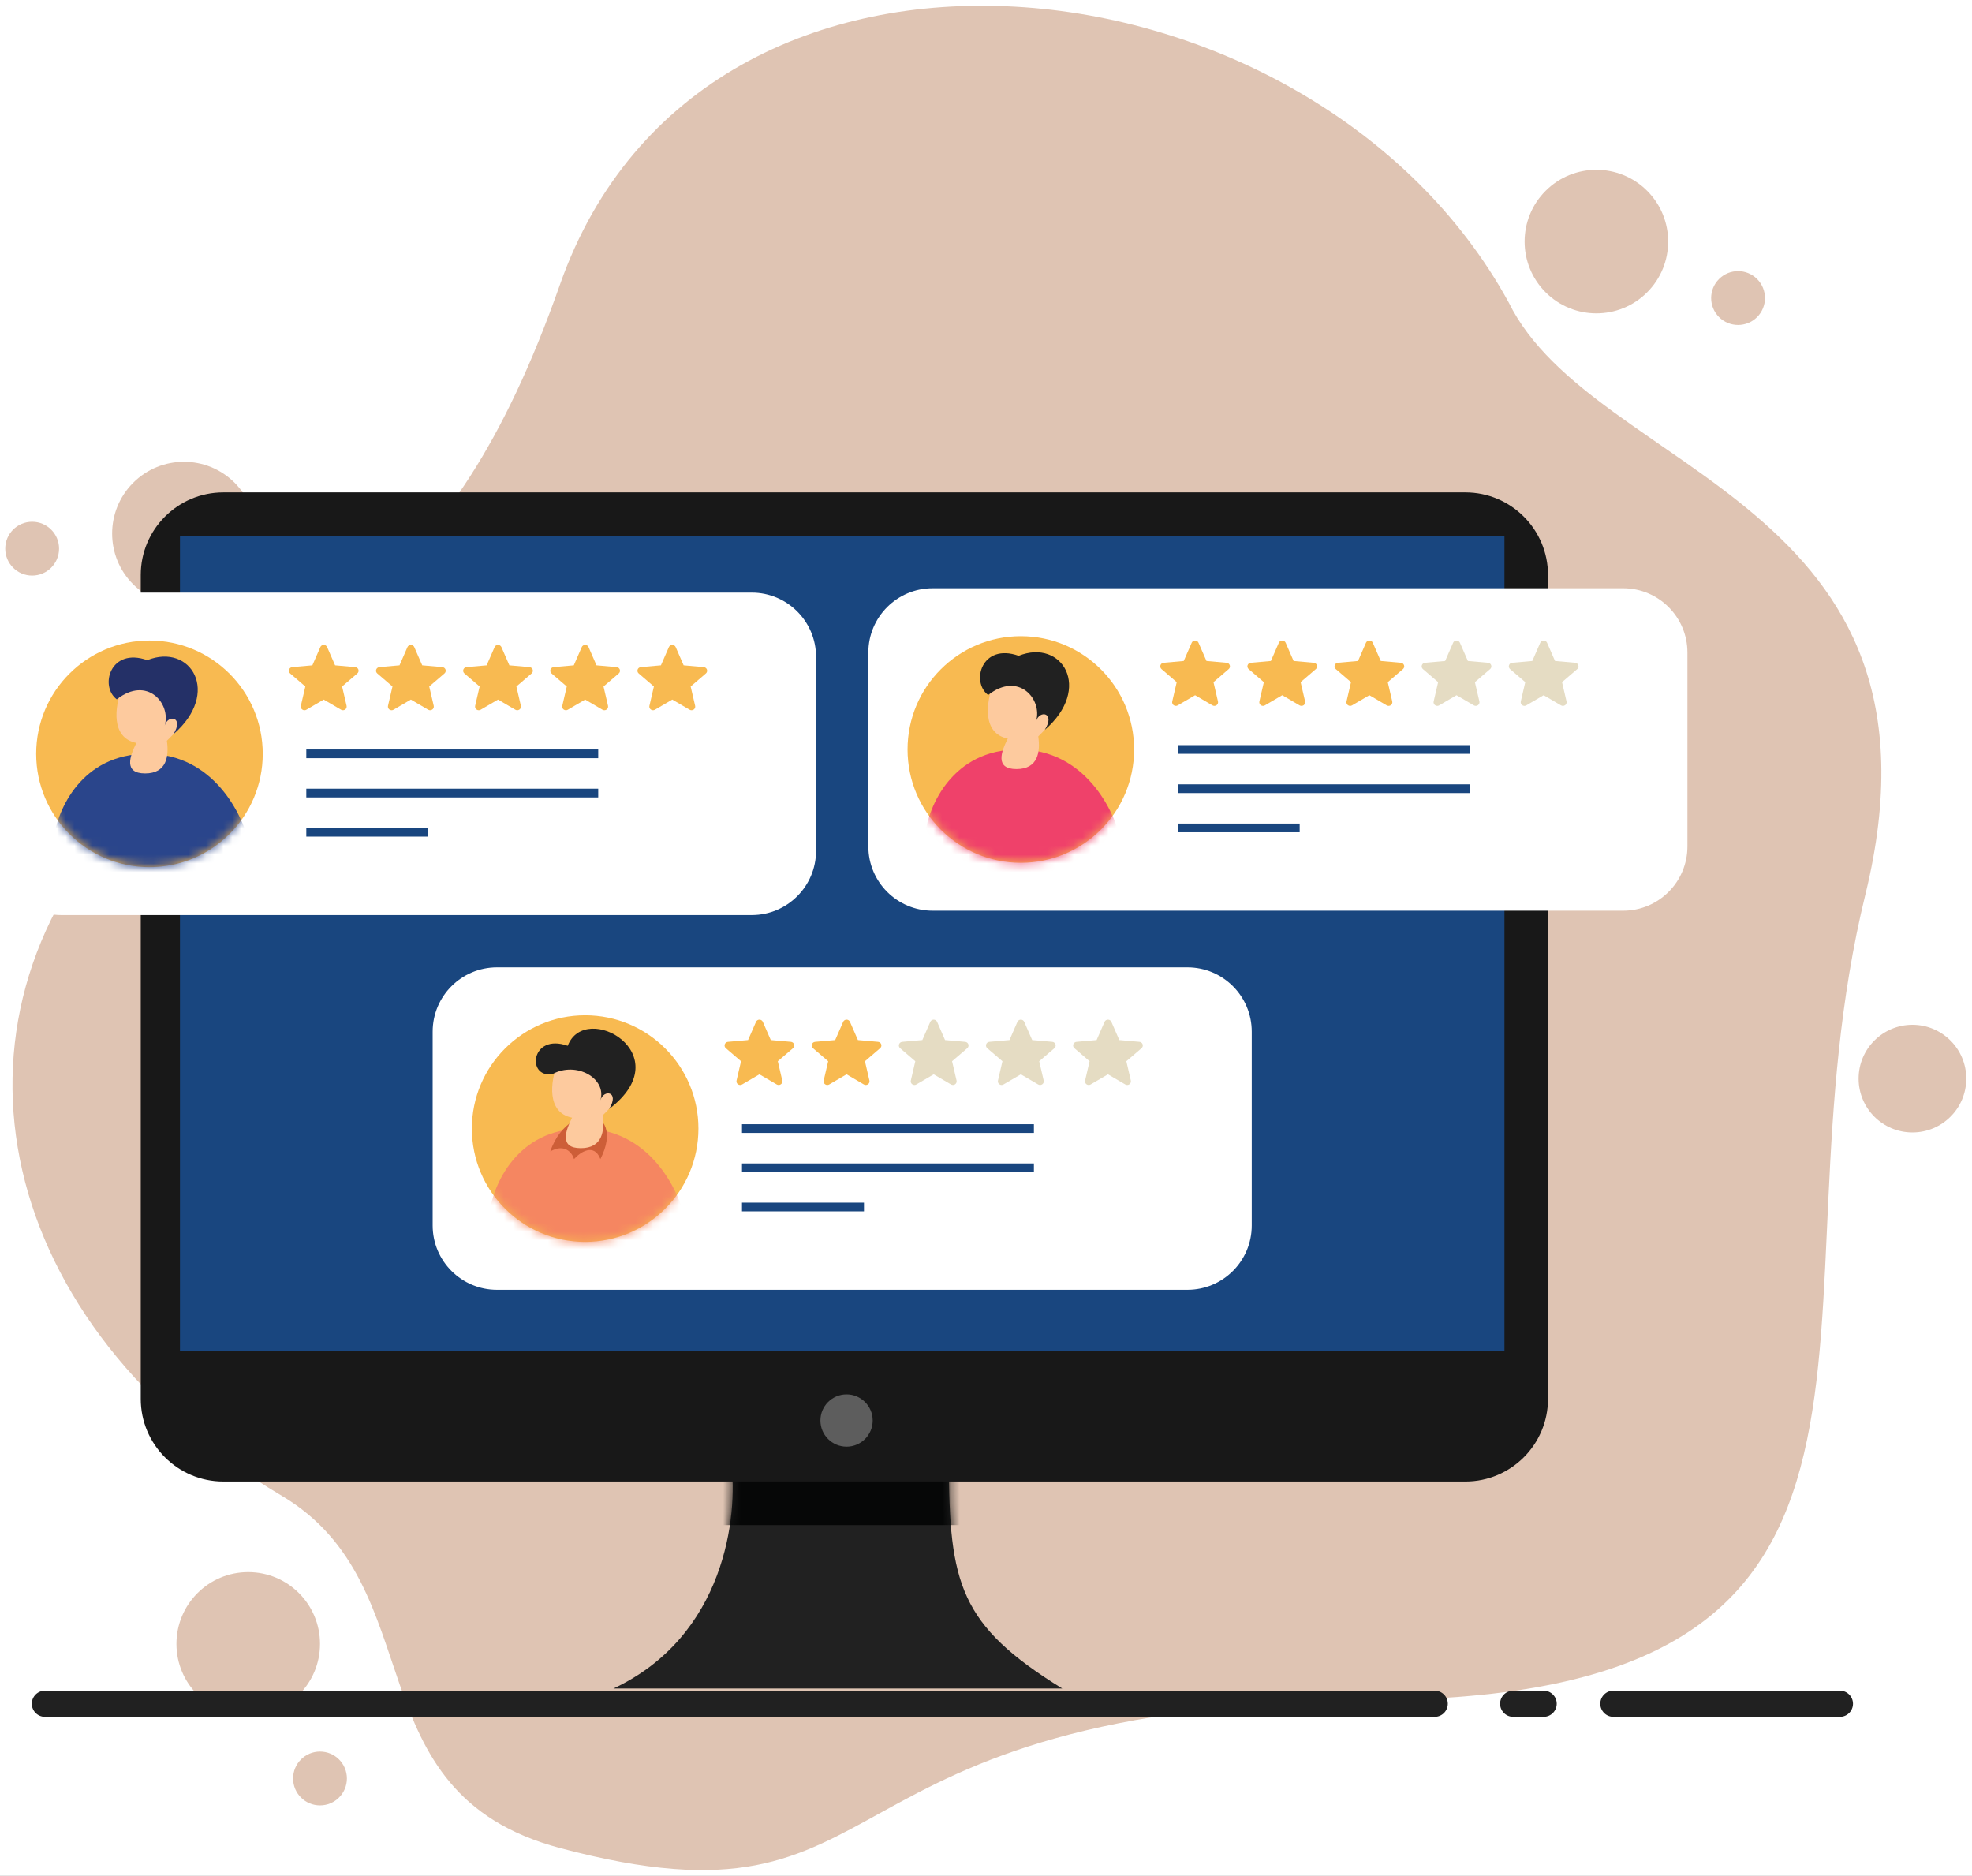 <svg xmlns="http://www.w3.org/2000/svg" width="225" height="214" viewBox="0 0 225 214" fill="none">
<rect width="225" height="214" fill="#707070"/>
<g id="Feedback Page">
<rect width="393" height="745" transform="translate(-84 -70)" fill="white"/>
<g id="download (40) 1">
<g id="Cyrcle Ch.Cl">
<path id="Vector" d="M63.892 32.461C50.79 69.721 35.998 69.312 13.991 93.111C-8.017 116.911 -0.596 151.202 32.16 170.651C49.561 180.983 40.093 204.5 63.892 210.828C104.326 221.58 90.762 194.45 157.554 193.939C224.346 193.427 201.058 150.178 212.83 102.068C223.85 57.028 181.865 54.213 172.141 34.508C149.877 -6.181 80.27 -14.114 63.892 32.461Z" fill="#DFC4B3"/>
<path id="Vector_2" d="M28.321 195.729C32.844 195.729 36.511 192.063 36.511 187.54C36.511 183.018 32.844 179.351 28.321 179.351C23.799 179.351 20.132 183.018 20.132 187.54C20.132 192.063 23.799 195.729 28.321 195.729Z" fill="#DFC4B3"/>
<path id="Vector_3" d="M36.511 205.966C38.206 205.966 39.581 204.591 39.581 202.895C39.581 201.199 38.206 199.824 36.511 199.824C34.815 199.824 33.44 201.199 33.44 202.895C33.44 204.591 34.815 205.966 36.511 205.966Z" fill="#DFC4B3"/>
<path id="Vector_4" d="M26.775 66.66C29.973 63.462 29.973 58.277 26.774 55.079C23.576 51.881 18.391 51.881 15.193 55.08C11.995 58.278 11.995 63.463 15.194 66.661C18.392 69.859 23.577 69.858 26.775 66.66Z" fill="#DFC4B3"/>
<path id="Vector_5" d="M3.669 65.664C5.365 65.664 6.739 64.289 6.739 62.593C6.739 60.897 5.365 59.523 3.669 59.523C1.973 59.523 0.598 60.897 0.598 62.593C0.598 64.289 1.973 65.664 3.669 65.664Z" fill="#DFC4B3"/>
<path id="Vector_6" d="M187.934 33.35C191.132 30.151 191.132 24.966 187.934 21.768C184.736 18.57 179.551 18.571 176.353 21.769C173.155 24.967 173.155 30.152 176.353 33.35C179.551 36.548 184.736 36.548 187.934 33.35Z" fill="#DFC4B3"/>
<path id="Vector_7" d="M200.48 36.174C201.679 34.975 201.679 33.031 200.48 31.831C199.28 30.632 197.336 30.632 196.137 31.832C194.938 33.031 194.938 34.975 196.137 36.174C197.336 37.373 199.281 37.373 200.48 36.174Z" fill="#DFC4B3"/>
<path id="Vector_8" d="M218.204 129.194C221.596 129.194 224.346 126.444 224.346 123.052C224.346 119.66 221.596 116.91 218.204 116.91C214.812 116.91 212.062 119.66 212.062 123.052C212.062 126.444 214.812 129.194 218.204 129.194Z" fill="#DFC4B3"/>
</g>
<path id="Vector_9" d="M5.122 192.877H163.699C164.523 192.877 165.19 193.545 165.19 194.369C165.19 195.192 164.523 195.86 163.699 195.86H5.122C4.299 195.86 3.631 195.192 3.631 194.369C3.631 193.545 4.299 192.877 5.122 192.877ZM172.647 192.877H176.127C176.951 192.877 177.618 193.545 177.618 194.369C177.618 195.192 176.951 195.86 176.127 195.86H172.647C171.824 195.86 171.156 195.192 171.156 194.369C171.156 193.545 171.824 192.877 172.647 192.877ZM184.08 192.877H209.93C210.754 192.877 211.421 193.545 211.421 194.369C211.421 195.192 210.754 195.86 209.93 195.86H184.08C183.257 195.86 182.589 195.192 182.589 194.369C182.589 193.545 183.257 192.877 184.08 192.877ZM69.995 192.629C82.721 186.664 84.245 172.91 83.417 166.78H108.272C108.272 180.699 109.515 185.421 121.197 192.629H69.995Z" fill="#212121"/>
<g id="Mask group">
<mask id="mask0_23_5" style="mask-type:luminance" maskUnits="userSpaceOnUse" x="69" y="166" width="53" height="27">
<g id="Group">
<path id="Vector_10" d="M69.995 192.629C82.72 186.664 84.245 172.91 83.417 166.78H108.272C108.272 180.699 109.515 185.421 121.197 192.629H69.995Z" fill="#4B7ABE"/>
</g>
</mask>
<g mask="url(#mask0_23_5)">
<g id="Group_2">
<path id="Vector_11" d="M82.174 168.022H109.515V173.988H82.174V168.022Z" fill="#060707"/>
</g>
</g>
</g>
<path id="Vector_12" d="M25.491 56.174H167.192C172.401 56.174 176.624 60.397 176.624 65.606V159.584C176.624 164.794 172.401 169.016 167.192 169.016H25.491C20.282 169.016 16.059 164.794 16.059 159.584V65.606C16.059 60.397 20.282 56.174 25.491 56.174Z" fill="#181818"/>
<path id="Vector_13" d="M20.533 61.145H171.653V154.103H20.533V61.145Z" fill="#19467F"/>
<path id="Vector_14" opacity="0.3" d="M96.59 165.04C98.237 165.04 99.572 163.705 99.572 162.057C99.572 160.41 98.237 159.075 96.59 159.075C94.942 159.075 93.607 160.41 93.607 162.057C93.607 163.705 94.942 165.04 96.59 165.04Z" fill="white"/>
<path id="Vector_15" d="M6.99 67.607H85.774C89.826 67.607 93.11 70.892 93.11 74.943V97.057C93.11 101.109 89.826 104.393 85.774 104.393H6.99C2.939 104.393 -0.346 101.109 -0.346 97.057V74.943C-0.346 70.892 2.939 67.607 6.99 67.607Z" fill="white"/>
<path id="Vector_16" d="M40.893 76.389C40.841 76.232 40.698 76.121 40.529 76.106L38.233 75.902L37.326 73.823C37.259 73.671 37.106 73.573 36.937 73.573C36.767 73.573 36.614 73.671 36.548 73.823L35.64 75.902L33.344 76.106C33.176 76.121 33.033 76.232 32.98 76.389C32.928 76.547 32.976 76.72 33.103 76.829L34.839 78.318L34.327 80.523C34.289 80.685 34.354 80.853 34.492 80.95C34.564 81.001 34.651 81.029 34.739 81.029C34.814 81.029 34.889 81.01 34.956 80.97L36.936 79.812L38.916 80.97C38.987 81.012 39.069 81.032 39.151 81.028C39.234 81.025 39.313 80.998 39.381 80.95C39.518 80.853 39.583 80.685 39.545 80.523L39.033 78.318L40.769 76.829C40.897 76.72 40.946 76.548 40.893 76.389ZM50.836 76.389C50.783 76.232 50.641 76.121 50.472 76.106L48.176 75.902L47.268 73.823C47.201 73.671 47.049 73.573 46.879 73.573C46.709 73.573 46.557 73.671 46.49 73.823L45.583 75.902L43.286 76.106C43.118 76.121 42.976 76.232 42.923 76.389C42.87 76.547 42.919 76.72 43.046 76.829L44.781 78.318L44.269 80.523C44.232 80.685 44.296 80.853 44.434 80.95C44.508 81.003 44.595 81.029 44.682 81.029C44.757 81.029 44.832 81.01 44.899 80.97L46.878 79.812L48.858 80.97C48.929 81.012 49.011 81.032 49.093 81.029C49.176 81.025 49.255 80.998 49.323 80.95C49.46 80.853 49.525 80.685 49.487 80.523L48.975 78.318L50.711 76.829C50.839 76.72 50.888 76.548 50.836 76.389ZM60.777 76.389C60.725 76.232 60.582 76.121 60.414 76.106L58.118 75.902L57.211 73.823C57.144 73.671 56.991 73.573 56.821 73.573C56.652 73.573 56.499 73.671 56.432 73.823L55.525 75.902L53.229 76.106C53.06 76.121 52.918 76.232 52.866 76.389C52.813 76.547 52.861 76.72 52.989 76.829L54.724 78.318L54.213 80.523C54.175 80.685 54.239 80.853 54.377 80.95C54.451 81.003 54.538 81.029 54.625 81.029C54.7 81.029 54.775 81.01 54.842 80.97L56.821 79.812L58.801 80.97C58.872 81.012 58.954 81.032 59.036 81.029C59.119 81.025 59.198 80.998 59.266 80.95C59.404 80.853 59.468 80.685 59.43 80.523L58.919 78.318L60.654 76.829C60.716 76.776 60.761 76.707 60.783 76.628C60.805 76.55 60.803 76.467 60.777 76.389ZM70.719 76.389C70.667 76.232 70.524 76.121 70.356 76.106L68.06 75.902L67.152 73.823C67.086 73.671 66.933 73.573 66.764 73.573C66.594 73.573 66.441 73.671 66.375 73.823L65.467 75.902L63.171 76.106C63.003 76.121 62.86 76.232 62.807 76.389C62.755 76.547 62.804 76.72 62.931 76.829L64.667 78.318L64.155 80.523C64.117 80.685 64.181 80.853 64.319 80.95C64.393 81.003 64.48 81.029 64.567 81.029C64.642 81.029 64.717 81.01 64.784 80.97L66.764 79.812L68.743 80.97C68.814 81.012 68.896 81.032 68.978 81.029C69.061 81.025 69.141 80.998 69.208 80.95C69.345 80.853 69.41 80.685 69.373 80.523L68.861 78.318L70.596 76.829C70.658 76.776 70.703 76.707 70.725 76.628C70.747 76.55 70.745 76.467 70.719 76.389ZM80.662 76.389C80.609 76.232 80.466 76.121 80.298 76.106L78.002 75.902L77.095 73.823C77.028 73.671 76.875 73.573 76.706 73.573C76.536 73.573 76.383 73.671 76.317 73.823L75.41 75.902L73.113 76.106C72.945 76.121 72.802 76.232 72.75 76.389C72.697 76.547 72.746 76.72 72.873 76.829L74.608 78.318L74.097 80.523C74.059 80.685 74.124 80.853 74.261 80.95C74.335 81.003 74.422 81.029 74.509 81.029C74.584 81.029 74.659 81.01 74.726 80.97L76.706 79.812L78.685 80.97C78.756 81.012 78.838 81.032 78.921 81.029C79.003 81.025 79.082 80.998 79.15 80.95C79.288 80.853 79.352 80.685 79.314 80.523L78.802 78.318L80.538 76.829C80.601 76.776 80.645 76.707 80.667 76.628C80.689 76.55 80.687 76.467 80.662 76.389Z" fill="#F8BA51"/>
<path id="Vector_17" d="M17.053 98.925C24.192 98.925 29.978 93.138 29.978 86C29.978 78.862 24.192 73.075 17.053 73.075C9.915 73.075 4.128 78.862 4.128 86C4.128 93.138 9.915 98.925 17.053 98.925Z" fill="#F8BA51"/>
<g id="Mask group_2">
<mask id="mask1_23_5" style="mask-type:luminance" maskUnits="userSpaceOnUse" x="4" y="73" width="26" height="26">
<g id="Group_3">
<path id="Vector_18" d="M17.053 98.925C24.192 98.925 29.978 93.138 29.978 86C29.978 78.862 24.192 73.075 17.053 73.075C9.915 73.075 4.128 78.862 4.128 86C4.128 93.138 9.915 98.925 17.053 98.925Z" fill="#FAEDC6"/>
</g>
</mask>
<g mask="url(#mask1_23_5)">
<g id="Group_4">
<path id="Vector_19" d="M16.804 86C9.248 86 6.531 92.462 6.117 95.694C7.277 97.268 11.038 100.416 16.804 100.416C22.57 100.416 26.995 97.765 28.486 96.439C27.741 92.96 24.36 86 16.804 86Z" fill="#2A458B"/>
</g>
</g>
</g>
<path id="Vector_20" d="M15.562 84.757C12.579 84.16 13.159 80.532 13.822 78.792C16.059 76.058 21.527 78.046 21.527 80.034C21.527 82.023 20.533 83.017 19.042 84.508C19.29 86.249 19.042 88.237 16.556 88.237C14.071 88.237 14.816 86.249 15.562 84.757Z" fill="#FDCA9E"/>
<path id="Vector_21" d="M16.804 75.312C12.579 73.821 11.336 78.295 13.325 79.786C16.804 77.052 19.538 80.283 18.793 82.769C19.183 81.466 21.029 81.775 19.787 83.763C25.255 79.04 21.775 73.324 16.804 75.312Z" fill="#243067"/>
<path id="Vector_22" d="M34.949 94.451H48.868V95.445H34.949V94.451ZM34.949 89.977H68.255V90.971H34.949V89.977ZM34.949 85.503H68.255V86.497H34.949V85.503Z" fill="#19467F"/>
<path id="Vector_23" d="M106.412 67.11H185.195C189.247 67.11 192.531 70.394 192.531 74.446V96.56C192.531 100.611 189.247 103.896 185.195 103.896H106.412C102.36 103.896 99.076 100.611 99.076 96.56V74.446C99.076 70.394 102.36 67.11 106.412 67.11Z" fill="white"/>
<path id="Vector_24" d="M140.314 75.893C140.262 75.735 140.119 75.623 139.951 75.609L137.655 75.405L136.747 73.327C136.68 73.174 136.528 73.075 136.359 73.075C136.189 73.075 136.036 73.174 135.97 73.327L135.062 75.405L132.766 75.609C132.597 75.624 132.455 75.736 132.402 75.893C132.35 76.05 132.398 76.223 132.526 76.332L134.261 77.821L133.75 80.026C133.712 80.188 133.776 80.356 133.914 80.453C133.988 80.505 134.075 80.532 134.162 80.532C134.237 80.532 134.312 80.512 134.378 80.473L136.359 79.315L138.338 80.473C138.409 80.515 138.491 80.535 138.573 80.531C138.656 80.528 138.736 80.501 138.803 80.453C138.94 80.356 139.005 80.188 138.967 80.026L138.456 77.821L140.191 76.332C140.319 76.223 140.367 76.05 140.314 75.893ZM150.257 75.893C150.204 75.735 150.061 75.623 149.893 75.609L147.597 75.405L146.69 73.327C146.623 73.174 146.47 73.075 146.301 73.075C146.131 73.075 145.978 73.174 145.912 73.327L145.005 75.405L142.708 75.609C142.54 75.624 142.397 75.736 142.345 75.893C142.292 76.05 142.341 76.223 142.468 76.332L144.203 77.821L143.692 80.026C143.654 80.188 143.719 80.356 143.856 80.453C143.93 80.505 144.017 80.532 144.104 80.532C144.179 80.532 144.254 80.512 144.321 80.473L146.301 79.315L148.28 80.473C148.351 80.515 148.433 80.535 148.515 80.531C148.598 80.528 148.678 80.501 148.745 80.453C148.883 80.356 148.947 80.188 148.909 80.026L148.398 77.821L150.134 76.332C150.26 76.223 150.309 76.05 150.257 75.893ZM160.199 75.893C160.146 75.735 160.004 75.623 159.835 75.609L157.539 75.405L156.632 73.327C156.565 73.174 156.413 73.075 156.243 73.075C156.073 73.075 155.921 73.174 155.854 73.327L154.947 75.405L152.65 75.609C152.482 75.624 152.34 75.736 152.287 75.893C152.234 76.05 152.282 76.223 152.41 76.332L154.146 77.821L153.634 80.026C153.597 80.188 153.661 80.356 153.798 80.453C153.872 80.505 153.959 80.532 154.046 80.532C154.121 80.532 154.196 80.512 154.263 80.473L156.243 79.315L158.222 80.473C158.293 80.515 158.375 80.535 158.458 80.531C158.54 80.528 158.62 80.501 158.687 80.453C158.825 80.356 158.889 80.188 158.852 80.026L158.34 77.821L160.075 76.332C160.203 76.223 160.251 76.05 160.199 75.893Z" fill="#F8BA51"/>
<path id="Vector_25" d="M170.141 75.893C170.089 75.735 169.946 75.623 169.777 75.609L167.481 75.405L166.574 73.327C166.507 73.174 166.355 73.075 166.185 73.075C166.015 73.075 165.862 73.174 165.796 73.327L164.889 75.405L162.592 75.609C162.424 75.624 162.281 75.736 162.229 75.893C162.177 76.05 162.225 76.223 162.352 76.332L164.088 77.821L163.576 80.026C163.539 80.188 163.603 80.356 163.74 80.453C163.814 80.505 163.901 80.532 163.988 80.532C164.063 80.532 164.138 80.512 164.205 80.473L166.185 79.315L168.164 80.473C168.236 80.515 168.317 80.535 168.4 80.531C168.482 80.528 168.562 80.501 168.629 80.453C168.767 80.356 168.831 80.188 168.794 80.026L168.282 77.821L170.018 76.332C170.145 76.223 170.193 76.05 170.141 75.893ZM180.083 75.893C180.03 75.735 179.888 75.623 179.72 75.609L177.424 75.405L176.516 73.327C176.449 73.174 176.297 73.075 176.127 73.075C175.957 73.075 175.805 73.174 175.738 73.327L174.831 75.405L172.535 75.609C172.366 75.624 172.224 75.736 172.171 75.893C172.119 76.05 172.167 76.223 172.294 76.332L174.03 77.821L173.518 80.026C173.481 80.188 173.545 80.356 173.683 80.453C173.757 80.505 173.843 80.532 173.931 80.532C174.005 80.532 174.08 80.512 174.147 80.473L176.127 79.315L178.106 80.473C178.178 80.515 178.259 80.535 178.342 80.531C178.424 80.528 178.504 80.501 178.572 80.453C178.709 80.356 178.773 80.188 178.736 80.026L178.224 77.821L179.96 76.332C180.087 76.223 180.135 76.05 180.083 75.893Z" fill="#E5DCC3"/>
<path id="Vector_26" d="M116.474 98.428C123.613 98.428 129.399 92.641 129.399 85.503C129.399 78.365 123.613 72.578 116.474 72.578C109.336 72.578 103.549 78.365 103.549 85.503C103.549 92.641 109.336 98.428 116.474 98.428Z" fill="#F8BA51"/>
<g id="Mask group_3">
<mask id="mask2_23_5" style="mask-type:luminance" maskUnits="userSpaceOnUse" x="103" y="72" width="27" height="27">
<g id="Group_5">
<path id="Vector_27" d="M116.474 98.428C123.613 98.428 129.399 92.641 129.399 85.503C129.399 78.365 123.613 72.578 116.474 72.578C109.336 72.578 103.549 78.365 103.549 85.503C103.549 92.641 109.336 98.428 116.474 98.428Z" fill="#C8E5CD"/>
</g>
</mask>
<g mask="url(#mask2_23_5)">
<g id="Group_6">
<path id="Vector_28" d="M116.226 85.503C108.669 85.503 105.952 91.965 105.538 95.196C106.698 96.77 110.459 99.919 116.226 99.919C121.992 99.919 126.416 97.268 127.908 95.942C127.162 92.462 123.782 85.503 116.226 85.503Z" fill="#EF416A"/>
</g>
</g>
</g>
<path id="Vector_29" d="M114.983 84.26C112.001 83.664 112.581 80.034 113.243 78.295C115.48 75.561 120.948 77.549 120.948 79.538C120.948 81.526 119.954 82.52 118.463 84.012C118.711 85.751 118.463 87.74 115.977 87.74C113.492 87.74 114.237 85.751 114.983 84.26Z" fill="#FDCA9E"/>
<path id="Vector_30" d="M116.226 74.815C112 73.323 110.757 77.797 112.746 79.289C116.226 76.555 118.96 79.786 118.214 82.271C118.605 80.969 120.451 81.277 119.208 83.266C124.676 78.543 121.197 72.827 116.226 74.815Z" fill="#212121"/>
<path id="Vector_31" d="M134.37 93.954H148.289V94.948H134.37V93.954ZM134.37 89.48H167.676V90.474H134.37V89.48ZM134.37 85.006H167.676V86H134.37V85.006Z" fill="#19467F"/>
<path id="Vector_32" d="M56.701 110.358H135.485C139.536 110.358 142.821 113.643 142.821 117.694V139.808C142.821 143.86 139.536 147.144 135.485 147.144H56.701C52.649 147.144 49.365 143.86 49.365 139.808V117.694C49.365 113.643 52.649 110.358 56.701 110.358Z" fill="white"/>
<path id="Vector_33" d="M90.603 119.141C90.551 118.983 90.409 118.872 90.24 118.857L87.944 118.653L87.037 116.574C86.97 116.422 86.817 116.323 86.648 116.323C86.478 116.323 86.326 116.422 86.259 116.574L85.352 118.653L83.055 118.857C82.887 118.872 82.745 118.983 82.692 119.141C82.639 119.298 82.687 119.471 82.815 119.58L84.551 121.069L84.039 123.274C84.001 123.436 84.066 123.604 84.203 123.701C84.276 123.753 84.362 123.78 84.451 123.78C84.526 123.78 84.601 123.761 84.668 123.721L86.648 122.563L88.627 123.721C88.698 123.763 88.78 123.783 88.863 123.779C88.945 123.776 89.025 123.749 89.092 123.701C89.23 123.604 89.294 123.436 89.256 123.274L88.745 121.069L90.48 119.58C90.542 119.528 90.587 119.458 90.609 119.379C90.631 119.301 90.629 119.218 90.603 119.141ZM100.546 119.141C100.493 118.983 100.35 118.872 100.182 118.857L97.886 118.653L96.978 116.574C96.912 116.422 96.76 116.323 96.59 116.323C96.42 116.323 96.267 116.422 96.201 116.574L95.293 118.653L92.997 118.857C92.829 118.872 92.686 118.983 92.633 119.141C92.581 119.298 92.63 119.471 92.757 119.58L94.493 121.069L93.981 123.274C93.944 123.436 94.007 123.604 94.145 123.701C94.218 123.753 94.304 123.78 94.393 123.78C94.468 123.78 94.543 123.761 94.61 123.721L96.59 122.563L98.569 123.721C98.64 123.763 98.722 123.783 98.805 123.779C98.887 123.776 98.967 123.749 99.034 123.701C99.171 123.604 99.236 123.436 99.199 123.274L98.687 121.069L100.422 119.58C100.484 119.527 100.529 119.458 100.551 119.379C100.573 119.301 100.571 119.218 100.546 119.141Z" fill="#F8BA51"/>
<path id="Vector_34" d="M110.488 119.141C110.435 118.983 110.292 118.872 110.124 118.857L107.828 118.653L106.921 116.574C106.854 116.422 106.701 116.323 106.532 116.323C106.362 116.323 106.21 116.422 106.143 116.574L105.236 118.653L102.939 118.857C102.771 118.872 102.628 118.983 102.576 119.141C102.523 119.298 102.572 119.471 102.699 119.58L104.434 121.069L103.923 123.274C103.885 123.436 103.95 123.604 104.087 123.701C104.159 123.753 104.246 123.78 104.335 123.78C104.41 123.78 104.485 123.761 104.552 123.721L106.532 122.563L108.511 123.721C108.582 123.763 108.664 123.783 108.747 123.779C108.829 123.776 108.909 123.749 108.976 123.701C109.114 123.604 109.178 123.436 109.141 123.274L108.629 121.069L110.365 119.58C110.427 119.528 110.472 119.458 110.493 119.379C110.515 119.301 110.513 119.218 110.488 119.141ZM120.43 119.141C120.377 118.983 120.235 118.872 120.066 118.857L117.77 118.653L116.863 116.574C116.796 116.422 116.644 116.323 116.474 116.323C116.304 116.323 116.152 116.422 116.085 116.574L115.178 118.653L112.881 118.857C112.713 118.872 112.571 118.983 112.518 119.141C112.465 119.298 112.514 119.471 112.641 119.58L114.377 121.069L113.865 123.274C113.828 123.436 113.892 123.604 114.029 123.701C114.102 123.753 114.188 123.78 114.277 123.78C114.352 123.78 114.427 123.761 114.494 123.721L116.474 122.563L118.453 123.721C118.524 123.763 118.606 123.783 118.689 123.779C118.771 123.776 118.851 123.749 118.918 123.701C119.056 123.604 119.12 123.436 119.083 123.274L118.571 121.069L120.306 119.58C120.368 119.528 120.413 119.458 120.435 119.379C120.457 119.301 120.455 119.218 120.43 119.141ZM130.372 119.141C130.32 118.983 130.177 118.872 130.008 118.857L127.712 118.653L126.805 116.574C126.738 116.422 126.586 116.323 126.416 116.323C126.246 116.323 126.094 116.422 126.027 116.574L125.12 118.653L122.823 118.857C122.655 118.872 122.512 118.983 122.46 119.141C122.408 119.298 122.456 119.471 122.583 119.58L124.319 121.069L123.807 123.274C123.77 123.436 123.834 123.604 123.971 123.701C124.044 123.753 124.13 123.78 124.219 123.78C124.294 123.78 124.369 123.761 124.436 123.721L126.416 122.563L128.395 123.721C128.467 123.763 128.548 123.783 128.631 123.779C128.713 123.776 128.793 123.749 128.86 123.701C128.998 123.604 129.062 123.436 129.025 123.274L128.513 121.069L130.249 119.58C130.376 119.471 130.424 119.299 130.372 119.141Z" fill="#E5DCC3"/>
<path id="Vector_35" d="M66.764 141.676C73.902 141.676 79.689 135.889 79.689 128.751C79.689 121.612 73.902 115.826 66.764 115.826C59.625 115.826 53.839 121.612 53.839 128.751C53.839 135.889 59.625 141.676 66.764 141.676Z" fill="#F8BA51"/>
<g id="Mask group_4">
<mask id="mask3_23_5" style="mask-type:luminance" maskUnits="userSpaceOnUse" x="53" y="115" width="27" height="27">
<g id="Group_7">
<path id="Vector_36" d="M66.764 141.676C73.902 141.676 79.689 135.889 79.689 128.751C79.689 121.612 73.902 115.826 66.764 115.826C59.625 115.826 53.839 121.612 53.839 128.751C53.839 135.889 59.625 141.676 66.764 141.676Z" fill="#9AC1E7"/>
</g>
</mask>
<g mask="url(#mask3_23_5)">
<g id="Group_8">
<path id="Vector_37" d="M66.515 128.751C58.959 128.751 56.242 135.213 55.827 138.445C56.987 140.019 60.749 143.167 66.515 143.167C72.281 143.167 76.706 140.516 78.197 139.19C77.451 135.71 74.071 128.751 66.515 128.751Z" fill="#F58661"/>
</g>
</g>
</g>
<path id="Vector_38" d="M62.787 131.354C63.99 127.845 66.698 127.26 66.998 127.26C69.104 127.26 70.006 129.307 68.502 132.231C67.78 130.36 66.196 131.451 65.494 132.231C65.293 131.548 64.471 130.418 62.787 131.354Z" fill="#CD5E38"/>
<path id="Vector_39" d="M65.272 127.508C62.29 126.912 62.87 123.283 63.533 121.543C65.77 118.809 71.237 120.798 71.237 122.786C71.237 124.774 70.243 125.768 68.752 127.259C69.001 129 68.752 130.988 66.267 130.988C63.781 130.988 64.527 129 65.272 127.508Z" fill="#FDCA9E"/>
<path id="Vector_40" d="M64.775 119.306C60.55 117.815 60.053 123.034 63.035 122.537C65.77 121.046 69.249 123.034 68.504 125.52C68.895 124.216 70.741 124.526 69.498 126.514C77.7 120.3 66.764 114.086 64.775 119.306Z" fill="#212121"/>
<path id="Vector_41" d="M84.659 137.202H98.578V138.196H84.659V137.202ZM84.659 132.728H117.965V133.722H84.659V132.728ZM84.659 128.254H117.965V129.248H84.659V128.254Z" fill="#19467F"/>
</g>
</g>
</svg>